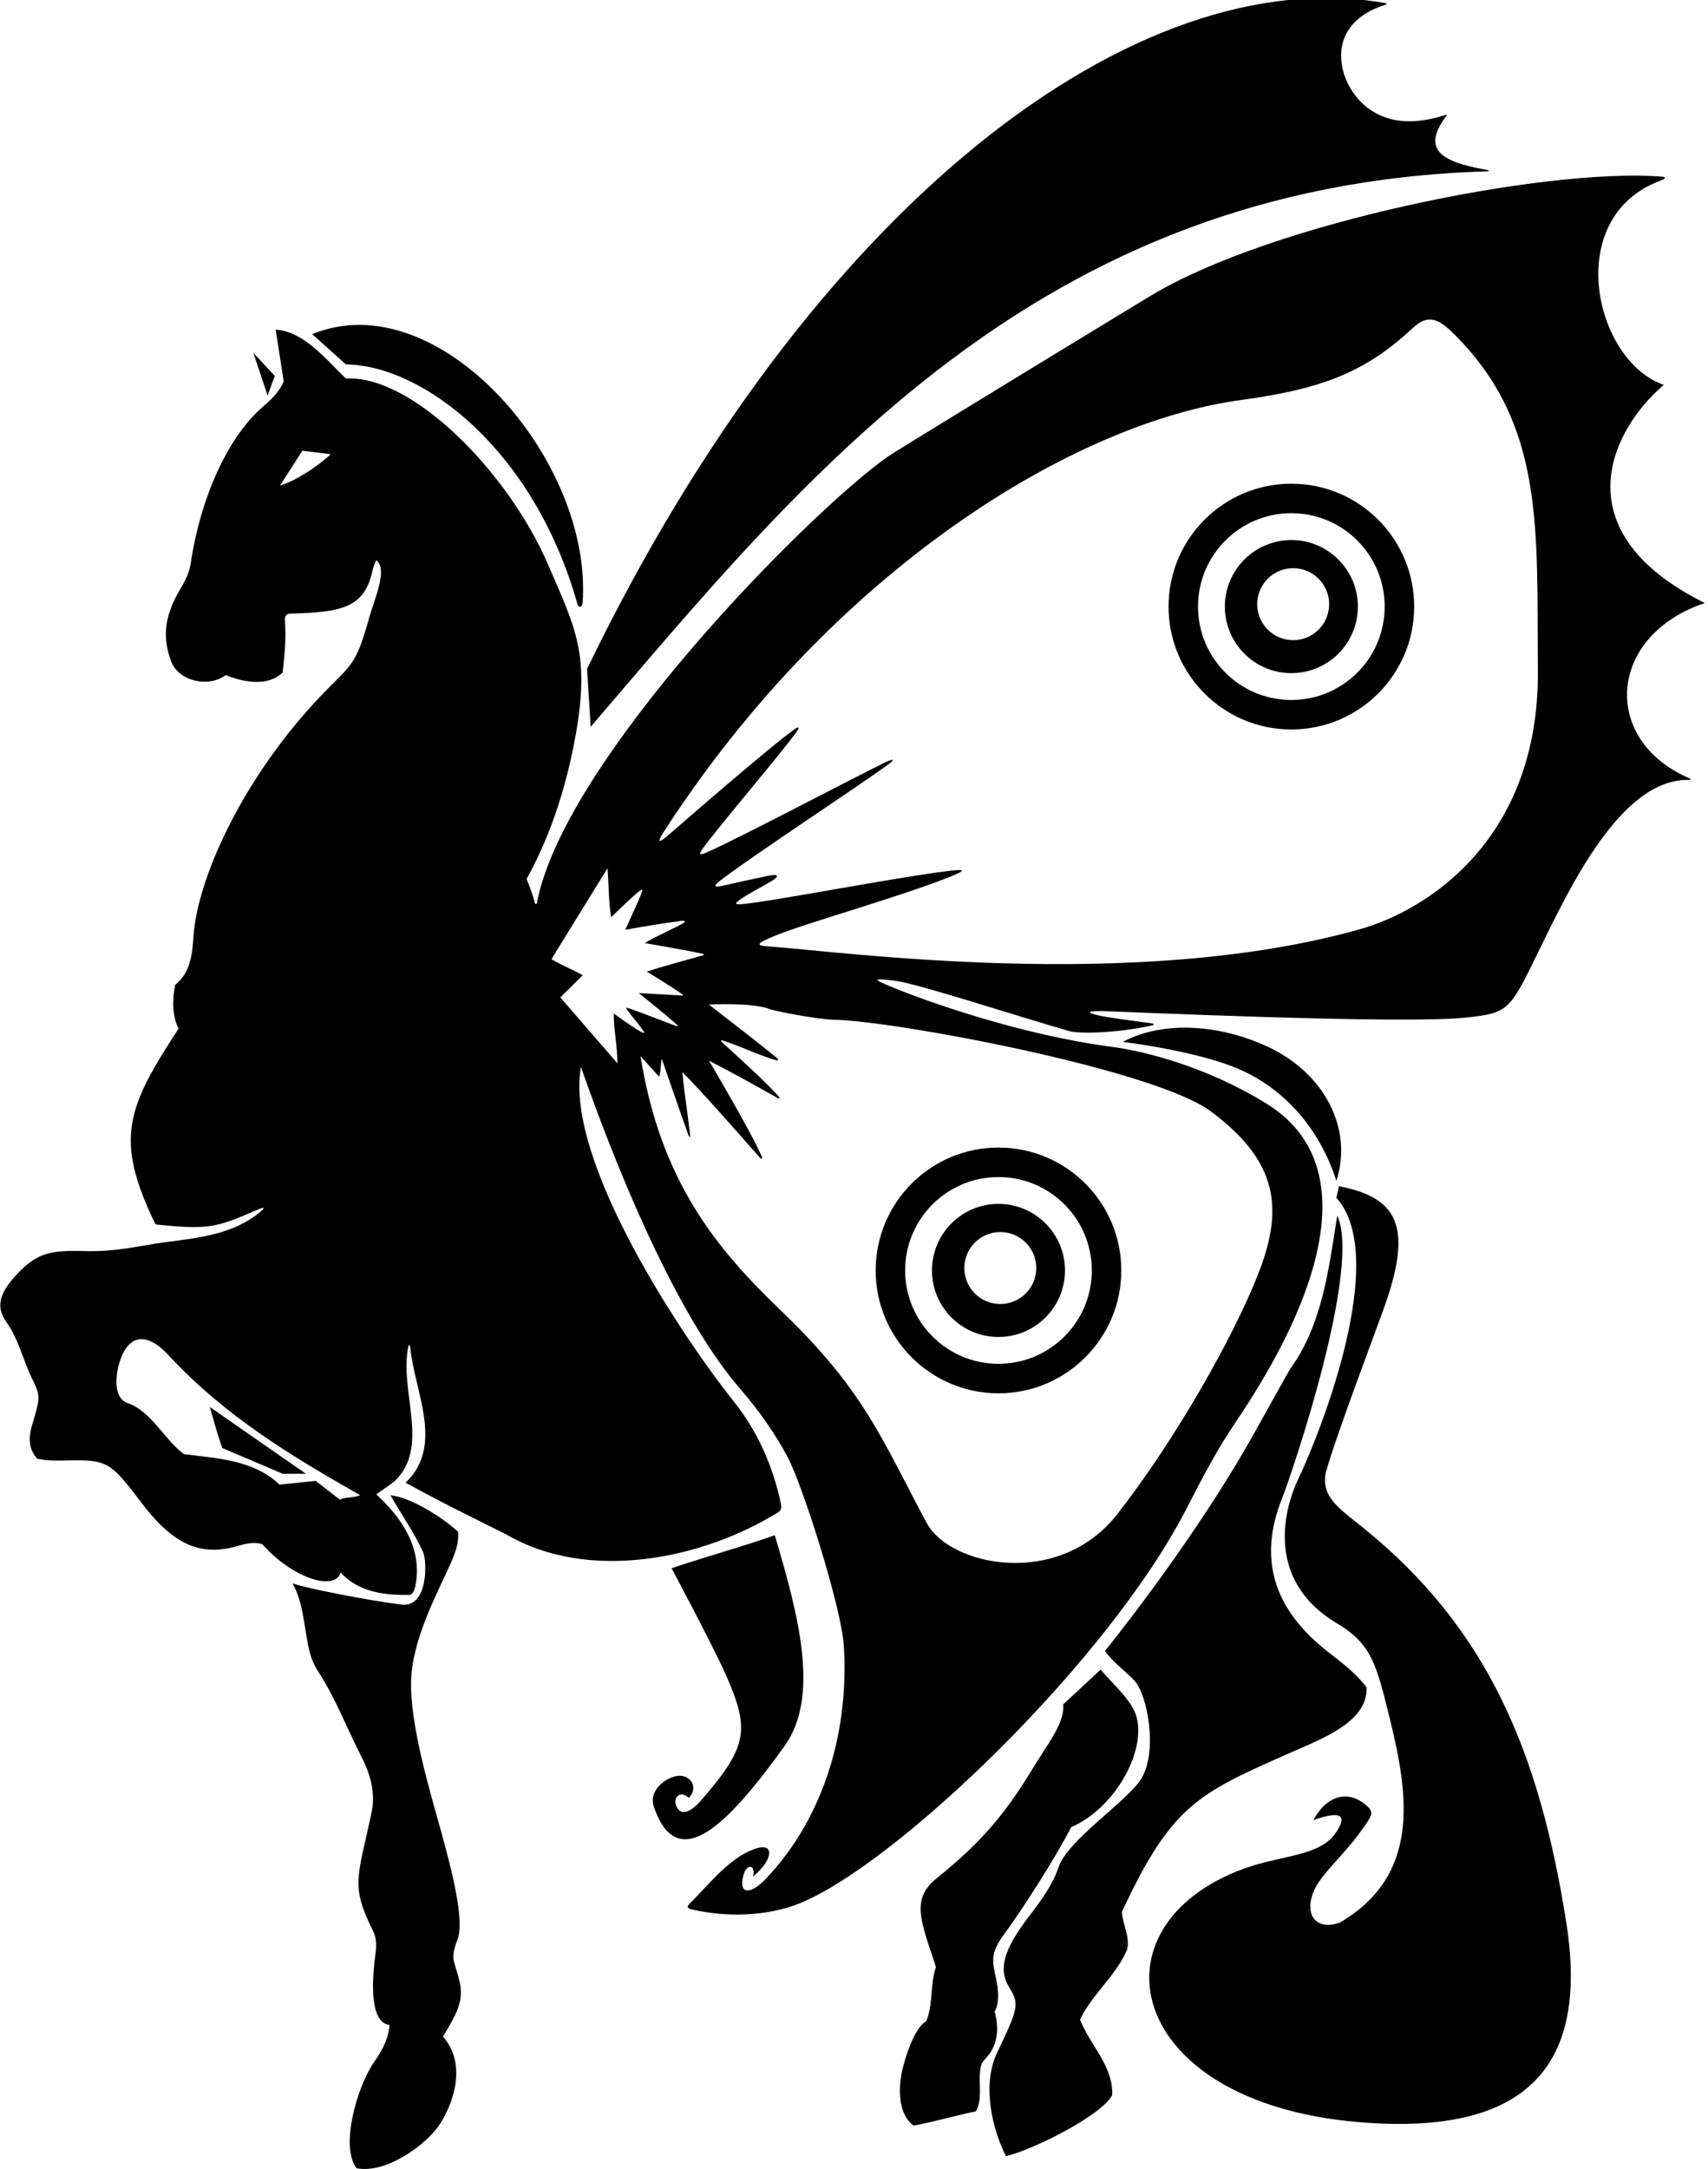 <?xml version="1.0" encoding="UTF-8"?>
<svg xmlns="http://www.w3.org/2000/svg" xmlns:xlink="http://www.w3.org/1999/xlink" width="468pt" height="594pt" viewBox="0 0 468 594" version="1.1">
<g id="surface1">
<path style=" stroke:none;fill-rule:nonzero;fill:rgb(0%,0%,0%);fill-opacity:1;" d="M 161.855 199.027 L 160.855 183.188 C 222.328 56.098 311.34 -11.371 379.715 0.871 C 380 0.922 379.969 1.195 379.66 1.289 C 370.609 4.102 365.895 10.348 367.965 19.188 C 369.309 24.91 376.617 38.02 396.301 31.387 C 396.414 31.348 396.477 31.5 396.387 31.617 C 389.965 40.219 393.359 44.133 407.445 46.531 C 408.129 46.648 408.121 46.906 407.398 46.926 C 283.879 50.645 220.246 130.961 161.855 199.027 Z M 462.773 213.578 C 444.062 213.211 430.09 243.082 420.973 261.762 C 413.664 276.734 413.09 277.395 402.039 278.633 C 384.43 280.605 305.324 276.922 302.023 276.891 C 295.711 276.832 299.828 277.836 301.727 278.238 C 303.438 278.602 311.902 279.758 315.523 280.246 C 316.539 280.383 316.121 280.719 315.59 280.836 C 306.012 282.945 295.719 283.152 292.996 282.371 C 278.129 278.117 251.426 269.324 245.086 268.562 C 238.945 267.824 238.965 268.098 244.898 270.52 C 253.566 274.062 279.211 283.336 304.711 286.688 C 313.609 287.855 330.574 292.09 346.996 302.211 C 373.535 318.559 362.348 354.414 338.453 389.637 C 333.344 397.176 329.234 405.129 325.141 413.09 C 303.512 455.16 245.695 510.281 219.402 521.109 C 210.348 524.84 199.234 525.113 189.574 522.922 C 188.02 522.566 188.383 521.918 188.977 521.324 C 194.516 515.785 199.766 508.859 206.727 506.352 C 210.242 505.082 211.551 506.426 210.273 509.25 C 209.465 511.051 207.934 512.457 206.316 513.98 C 207.289 510.625 204.172 509.75 203.441 514.816 C 202.855 518.867 205.977 518.582 209.875 514.477 C 226.34 497.148 232.656 473.027 231.211 450.688 C 230.523 440.082 219.973 406.93 215.871 399.141 C 212.762 393.234 208.559 386.996 202.586 380.062 C 187 361.969 171.355 326.926 159.176 292.188 C 154.52 318.277 188.285 367.887 201.004 383.727 C 207.598 391.938 211.676 401.34 213.895 411.391 C 214.23 412.906 214.09 413.609 213.195 414.164 C 192.414 427.02 161.184 433.387 138.695 420.184 C 129.457 415.586 120.176 411.062 111.137 406.023 C 121.836 395.906 113.535 381.062 112.414 368.992 C 112.352 368.328 111.988 368.156 111.863 368.781 C 109.379 381.383 117.969 396.188 108.109 405.652 C 107.617 406.121 104.273 408.375 103.098 409.223 C 110.445 415.973 115.844 424.387 113.797 434.406 C 113.434 436.184 112.574 436.766 112.34 436.77 C 105.109 436.906 98.309 435.98 93.336 430.664 C 91.609 436.008 79.836 431.938 71.855 422.863 C 69.453 422.16 67.223 422.773 64.957 423.418 C 55.309 426.16 47.766 423.434 38.777 411.562 C 30.48 400.602 29.547 399.695 18.773 399.934 C 15.77 400 12.785 400.094 10.176 399.465 C 6.734 395.438 8.438 391.562 9.613 387.488 C 11.051 382.535 10.828 381.684 8.75 377.449 C 6.277 372.398 5.141 366.824 1.789 362.113 C -1.293 357.789 -0.242 353.98 5.148 348.438 C 10.305 343.137 13.93 342.344 23.023 342.605 C 32.188 342.871 38.418 341.066 45.52 340.148 C 54.633 338.977 63.809 337.965 71.008 332.117 C 72.898 330.586 72.551 330.398 70.156 331.453 C 59.129 336.297 56.688 336.785 42.617 335.305 C 31.164 311.785 34.844 303.34 48.938 281.664 C 47.137 278.305 47.219 273.586 47.977 269.746 C 52.156 266.371 52.676 261.473 53.008 256.504 C 54.105 239.898 67.586 210.453 91.25 187.164 C 96.621 181.879 98.051 180.402 101.062 169.465 C 102.492 164.266 106.414 155.945 103.098 153.43 C 102.508 154.484 102.203 155.656 101.93 156.836 C 99.617 166.703 93.008 167.66 79.523 168.047 C 78.344 168.078 77.977 168.926 78.059 169.879 C 78.473 174.648 77.949 179.539 77.457 184.148 C 73.336 188.188 66.535 186.785 61.855 184.867 C 57.246 188.371 48.969 186.672 46.891 181.09 C 44.363 174.309 45.152 168.547 49.332 161.434 C 50.648 159.199 51.871 156.926 52.258 154.301 C 54.84 136.75 62.23 119.844 72.027 111.391 C 74.387 109.355 76.617 107.234 77.734 104.43 L 75.535 90.27 C 83.098 90.75 89.055 98.07 94.777 103.668 C 112.754 102.629 139.07 128.844 150.254 154.793 C 157.652 171.953 161.758 179.184 157.664 201.699 C 154.84 217.246 150.086 230.312 144.297 240.707 C 145.027 242.535 146.012 245.047 146.598 247.434 C 146.645 247.633 147.062 247.551 147.105 247.316 C 154.457 208.234 221.879 140.055 243.242 125.066 C 246.352 122.887 313.988 81.773 315.477 80.883 C 348.977 60.859 422.703 46.156 454.52 48.305 C 456.523 48.438 456.969 48.715 454.734 49.559 C 427.98 59.684 436.879 98.906 455.891 105.391 C 441.586 117.562 427.453 145.43 467.133 165.148 C 440.531 174.012 438.469 202.699 462.957 213.156 C 463.367 213.332 463.25 213.59 462.773 213.578 Z M 90.656 124.391 L 82.855 123.43 L 76.734 132.949 C 80.711 131.812 86.578 128.109 90.656 124.391 Z M 98.695 409.465 C 80.426 399.074 61.828 388.031 46.18 371.129 C 39.793 364.23 34.656 365.668 32.488 374.035 C 31.258 378.805 31.863 383.203 34.922 384.219 C 41.453 386.387 45.094 394.363 50.418 398.227 C 59.375 399.383 69.426 399.723 76.586 406.562 L 86.496 405.543 L 93.098 410.664 C 94.777 409.902 96.977 410.223 98.695 409.465 Z M 168.176 277.547 C 168.176 277.547 173.18 281.223 175.398 282.438 C 176.707 283.152 176.773 283.027 176.051 281.965 C 175.172 280.672 173.188 278.395 172.172 277 C 171.297 275.805 171.43 275.805 172.84 276.301 C 175.559 277.262 182.191 279.789 185.074 280.906 C 185.777 281.18 185.887 280.953 185.336 280.5 C 182.547 277.977 175.016 271.945 175.016 271.945 C 178.496 272.164 183.348 272.41 186.898 272.633 C 187.09 272.645 187.172 272.438 186.945 272.273 C 184.688 270.645 177.215 266.066 177.215 266.066 C 182.066 264.496 187.703 263.023 192.719 261.594 C 192.914 261.535 193.016 261.332 192.77 261.27 C 189.75 260.492 176.695 258.266 176.695 258.266 C 179.621 256.41 185.109 254.105 187.27 252.781 C 187.852 252.422 187.727 252.055 186.832 252.164 C 183.594 252.566 175.898 253.75 171.336 254.629 C 172.812 251.188 176.238 244.191 175.977 243.629 C 175.711 243.062 167.453 251.188 167.453 251.188 C 166.734 246.867 166.816 242.066 166.453 237.785 L 151.098 262.664 C 154.305 264.566 157.016 265.586 159.656 267.066 L 153.535 273.145 L 169.176 291.188 C 169.176 286.508 168.137 281.906 168.176 277.547 Z M 228.582 279.262 C 223.77 279.172 212.07 276.824 210.875 276.344 C 206.168 274.461 194.254 275.105 194.254 275.105 C 200.516 280.039 206.883 284.754 213.02 289.871 C 213.352 290.148 213.16 290.492 212.73 290.371 C 207.812 288.977 202.707 286.395 198 284.938 C 197.641 284.828 197.316 284.969 197.969 285.555 C 201.105 288.371 210.449 296.848 213.371 300.281 C 213.742 300.723 213.441 300.926 213.086 300.723 C 206.812 297.145 200.246 293.52 194.254 290.465 C 194.254 290.465 205.629 309.598 208.715 316.688 C 209.004 317.344 208.676 317.555 208.238 317.059 C 203.508 311.66 191.262 297.773 186.977 293.625 C 187.398 298.691 188.48 305.273 189.059 310.566 C 189.129 311.195 189.008 311.895 188.598 310.762 C 186.711 305.531 181.336 289.984 181.336 289.984 C 180.934 291.508 181.176 293.348 180.613 294.867 L 175.496 289.227 C 181.016 323.512 196.238 341.914 214.109 359.035 C 237.074 381.039 241.652 394.301 253.965 417.129 C 260.336 428.938 290.184 435.105 306.168 414.629 C 322.156 394.148 337.996 366.102 344.734 348.926 C 351.609 331.406 350.578 318.359 331.84 304.395 C 316.27 292.785 245.023 279.562 228.582 279.262 Z M 421.387 183.562 C 421.059 144.969 423.336 116.629 398.867 91.93 C 394.648 87.672 391.625 85.648 387.254 89.707 C 374.645 101.414 363.309 106.395 340.148 109.527 C 294.039 115.766 228.672 156.09 182.582 226.703 C 179.824 230.926 179.969 231.484 183.824 228.113 C 187.18 225.184 210.695 204.703 217.684 199.727 C 218.742 198.973 219.199 199.086 218.414 200.191 C 214.223 206.133 198.305 224.645 192.836 232 C 191.312 234.051 191.531 234.383 193.727 233.402 C 203.387 229.098 233.523 213.156 242.77 208.676 C 244.754 207.715 245.266 207.953 243.605 209.176 C 235.77 214.961 206.062 234.441 197.539 241 C 195.453 242.605 195.539 243.109 197.781 242.605 C 201.113 241.855 206.953 240.57 210.281 239.887 C 213.383 239.246 213.816 239.848 211.133 241.445 C 208.578 242.969 204.555 245.055 202.723 246.391 C 201.258 247.457 201.289 247.758 203.336 247.594 C 210.82 246.992 243.652 240.598 259.094 238.613 C 264.758 237.887 265.164 238.188 259.617 240.383 C 246.293 245.66 221 252.75 212.523 256.188 C 206.645 258.574 207.215 258.965 210.895 259.215 C 230.102 260.512 311.008 271.793 372.566 254.492 C 391.062 249.293 421.773 229.84 421.387 183.562 Z M 158.199 165.352 C 158.539 166.562 159.535 166.387 159.633 165.047 C 162.492 126.086 120.238 77.262 85.535 91.508 L 94.777 99.789 C 115.98 100.055 146.309 123.195 158.199 165.352 Z M 75.297 102.949 L 69.418 96.629 L 73.336 108.309 Z M 347.105 286.523 C 334.867 280.906 319.359 279.156 307.648 285.312 C 307.648 285.312 325.902 287.52 337.605 292.016 C 352.52 297.742 361.938 310.09 366.172 323.387 C 370.773 309.148 363 293.824 347.105 286.523 Z M 373.398 418.297 C 366.523 412.77 362.066 409.867 363.254 403.344 C 366.094 392.945 378.094 361.66 380.023 355.875 C 386.234 337.262 383.418 329.074 370.082 325.574 C 369 325.289 367.926 325.047 366.891 324.824 L 366.172 328.023 C 380.715 344.145 362.199 391.473 355.598 405.328 C 352.598 411.625 345.684 432.254 366.305 444.535 C 375.926 450.27 377.184 455.938 380.891 470.988 C 386.09 492.117 389.047 513.641 367.133 526.504 C 360.637 528.82 357.27 524.426 359.961 517.938 C 361.863 513.355 368.273 507.844 372.211 502.402 C 375.555 497.773 376.637 496.574 374.891 494.883 C 369.684 489.844 363.562 491.566 359.852 498.465 C 366.461 496.062 370.004 496.398 365.711 502.312 C 361.336 508.34 350.855 508.094 340.922 511.703 C 297.922 527.344 308.133 575.672 372.121 581.133 C 419.043 585.137 435.273 565.324 429.188 526.625 C 421.879 480.152 407.727 445.887 373.398 418.297 Z M 353.496 480.016 C 362.051 476.219 374.797 471.645 374.453 462.105 C 371.594 458.301 367.855 455.441 364.102 452.543 C 348.426 440.449 344.961 426.359 351.191 410.605 C 354.289 402.762 373.086 347.062 366.41 332.906 C 364.066 347.629 362.328 362.621 353.633 374.723 C 352.836 375.836 344.715 390.766 340.969 397.191 C 324.535 425.383 302.773 452.105 302.773 452.105 C 304.895 455.219 308.379 457.586 310.934 460.348 C 314.355 464.043 317.488 480.039 312.434 487.543 C 308.383 493.559 292.484 504.059 290.059 511.301 C 288.387 516.289 285.145 520.625 281.84 524.941 C 274.656 534.312 273.684 539.547 276.434 544.082 C 278.117 546.859 278.859 548.176 277.68 552.016 C 276.852 554.711 273.289 561.891 272.84 562.957 C 269.219 571.551 271.898 583.141 275.645 590.473 C 283.426 588.617 301.93 579.191 304.734 573.781 C 305.133 565.82 298.613 560.062 295.934 553.062 C 299.172 546.18 306.012 540.824 308.852 533.824 C 309.652 530.184 307.531 526.824 307.414 523.582 C 321.098 494.062 328.621 491.051 353.496 480.016 Z M 77.457 403.586 L 83.816 403.586 L 57.496 385.305 C 58.578 389.062 59.578 392.824 60.898 396.543 Z M 124.438 537.391 C 123.848 535.27 124.562 533.242 125.348 531.203 C 127.305 526.129 124.113 513.215 120.68 500.871 C 117.734 490.305 112.316 472.301 112.645 460.23 C 112.961 448.605 120.305 435.391 123.523 428.035 C 124.719 425.309 125.824 422.57 125.496 419.465 C 121.215 415.504 112.586 410.062 106.977 409.465 C 109.918 414.645 113.445 419.605 115.906 424.992 C 117.043 427.492 117.402 440.363 109.938 439.426 C 101.414 438.355 83.453 434.902 80.137 433.586 C 81.773 436.445 82.551 439.656 83.133 442.945 C 84.582 451.156 84.5 453.578 87.371 458.035 C 92.035 465.285 95.02 473.242 98.906 480.824 C 100.652 484.23 103.164 489.906 101.824 496.277 C 98.016 514.359 95.941 516.141 102.227 528.828 C 103.234 530.863 103.172 532.934 102.883 535.059 C 102.117 540.684 100.84 553.875 106.734 554.543 C 106.422 559.062 103.863 562.699 102.316 564.992 C 97.809 571.676 93.148 587.883 97.695 593.781 C 106.121 595.375 116.816 587.02 120.062 582.379 C 123.691 577.184 128.426 565.785 121.375 557.703 C 121.375 557.703 123.254 554.777 124.703 551.785 C 127.629 545.742 125.883 542.598 124.438 537.391 Z M 214.898 478.266 C 224.703 464.676 218.902 442.633 212.293 420.426 C 203.086 423.688 193.215 426.344 184.016 429.465 C 184.016 429.465 195.77 451.469 199.074 459.066 C 205.426 473.676 204.953 478.336 191.961 493.188 C 189.559 495.934 186.973 497.332 185.613 495.168 C 183.848 492.348 186.477 490.074 188.703 492.363 C 191.781 489.367 188.809 484.965 184.211 486.688 C 180.98 487.898 177.898 491.055 179.148 494.75 C 185.773 514.32 200.289 498.523 214.898 478.266 Z M 270.492 563.23 C 273.492 559.895 273.754 555.102 272.535 550.863 C 272.535 550.863 274.371 548.484 272.922 541.848 C 271.781 536.625 271.367 534.738 275.43 529.289 C 279.469 523.883 289.348 508.59 293.492 500.383 C 306.637 494.691 315.52 476.773 310.445 467.82 C 308.246 463.941 304.473 460.656 301.574 457.223 L 291.336 466.742 C 291.703 471.828 287.609 476.734 282.84 484.535 C 275.211 497.027 268.781 504.602 256.715 514.312 C 251.309 518.664 251.645 522.902 253.406 529.258 C 254.297 532.453 255.508 535.559 256.453 538.703 C 254.812 543.344 255.734 549.062 253.773 553.543 C 250.449 555.309 247.977 563.742 247.219 566.941 C 246.828 568.59 244.961 578.188 250.336 582.102 C 256.133 581.023 261.691 579.383 267.414 578.18 C 269.137 574.996 268.242 571.375 268.5 567.879 C 268.703 565.086 269.004 564.891 270.492 563.23 Z M 387.488 166.117 C 387.488 184.699 372.422 199.766 353.836 199.766 C 335.254 199.766 320.188 184.699 320.188 166.117 C 320.188 147.531 335.254 132.465 353.836 132.465 C 372.422 132.465 387.488 147.531 387.488 166.117 Z M 379.41 166.117 C 379.41 151.992 367.961 140.539 353.836 140.539 C 339.715 140.539 328.262 151.992 328.262 166.117 C 328.262 180.238 339.715 191.691 353.836 191.691 C 367.961 191.691 379.41 180.238 379.41 166.117 Z M 372.059 166.117 C 372.059 176.18 363.898 184.34 353.836 184.34 C 343.773 184.34 335.613 176.18 335.613 166.117 C 335.613 156.055 343.773 147.895 353.836 147.895 C 363.898 147.895 372.059 156.055 372.059 166.117 Z M 364.191 165.457 C 364.191 160.016 359.777 155.602 354.336 155.602 C 348.895 155.602 344.48 160.016 344.48 165.457 C 344.48 170.898 348.895 175.312 354.336 175.312 C 359.777 175.312 364.191 170.898 364.191 165.457 Z M 239.938 347.91 C 239.938 329.328 255.004 314.262 273.586 314.262 C 292.172 314.262 307.238 329.328 307.238 347.91 C 307.238 366.496 292.172 381.562 273.586 381.562 C 255.004 381.562 239.938 366.496 239.938 347.91 Z M 248.012 347.91 C 248.012 362.035 259.465 373.484 273.586 373.484 C 287.711 373.484 299.16 362.035 299.16 347.91 C 299.16 333.785 287.711 322.336 273.586 322.336 C 259.465 322.336 248.012 333.785 248.012 347.91 Z M 255.363 347.91 C 255.363 337.848 263.523 329.688 273.586 329.688 C 283.648 329.688 291.809 337.848 291.809 347.91 C 291.809 357.977 283.648 366.133 273.586 366.133 C 263.523 366.133 255.363 357.977 255.363 347.91 Z M 264.23 347.254 C 264.23 352.695 268.645 357.105 274.086 357.105 C 279.527 357.105 283.941 352.695 283.941 347.254 C 283.941 341.812 279.527 337.398 274.086 337.398 C 268.645 337.398 264.23 341.812 264.23 347.254 "/>
</g>
</svg>
